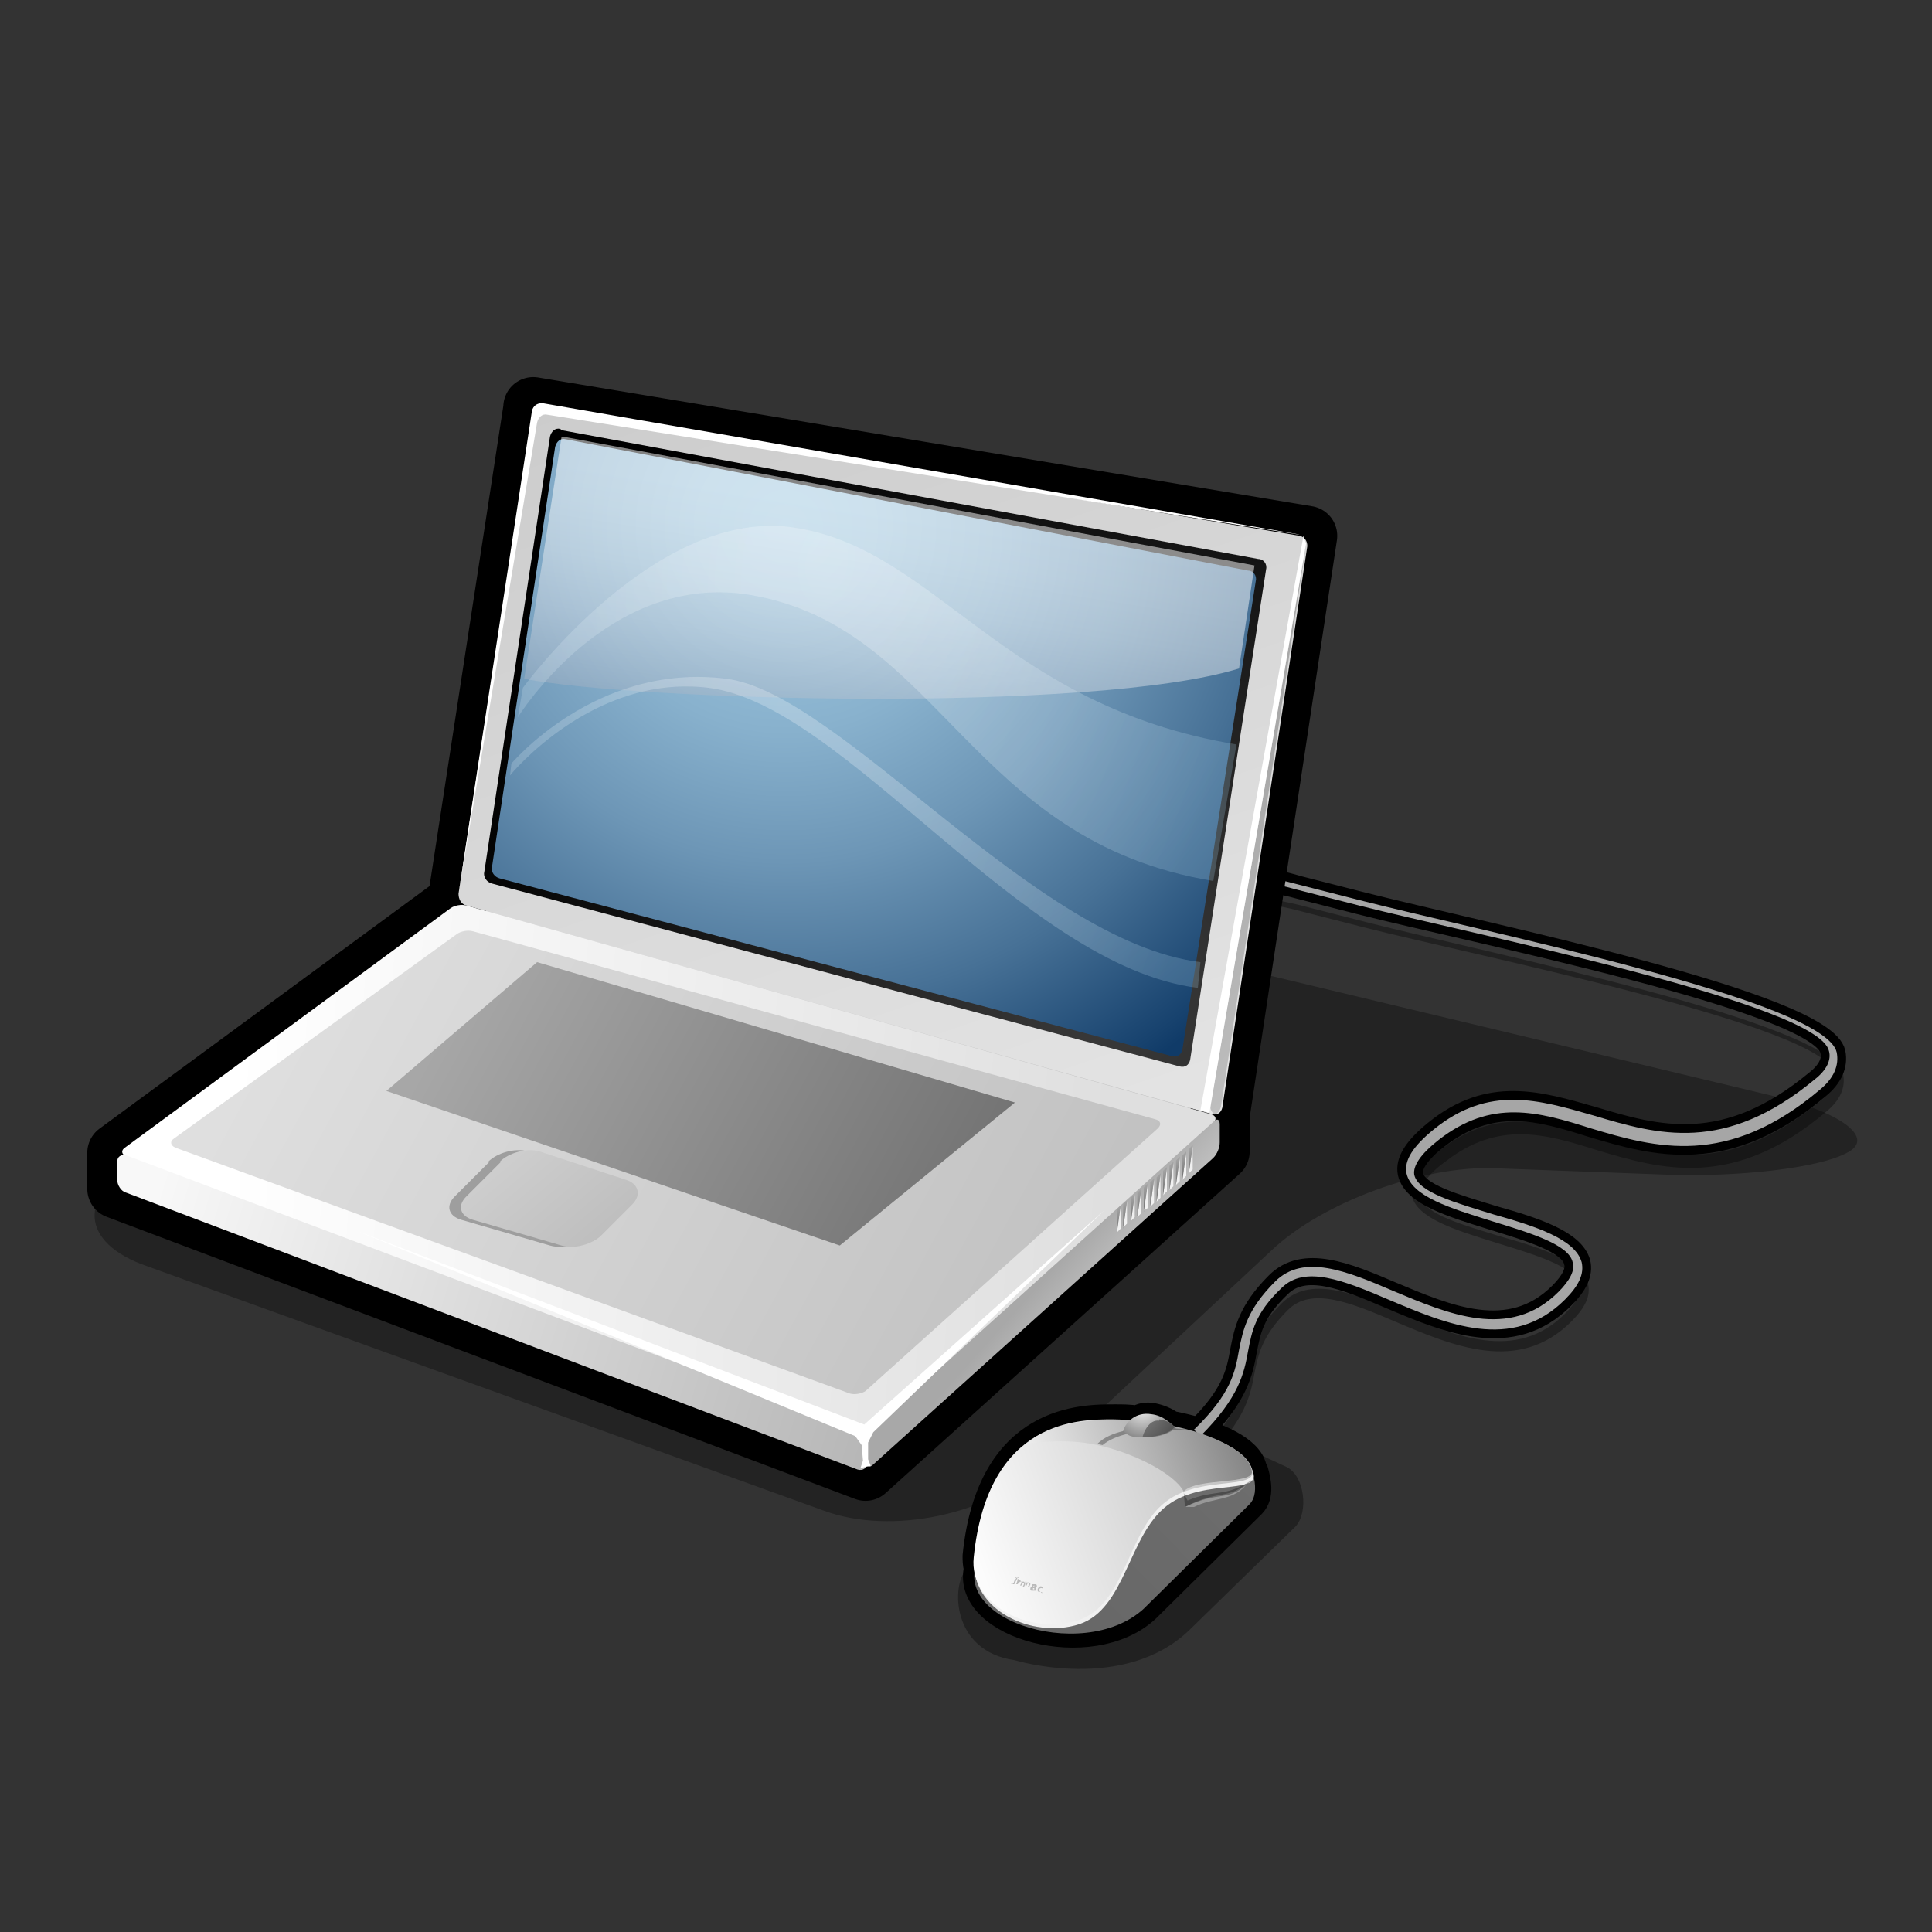 <?xml version="1.0" encoding="UTF-8" standalone="no"?>
<!-- Generator: Adobe Illustrator 9.0, SVG Export Plug-In  -->
<svg
   xmlns:dc="http://purl.org/dc/elements/1.1/"
   xmlns:cc="http://web.resource.org/cc/"
   xmlns:rdf="http://www.w3.org/1999/02/22-rdf-syntax-ns#"
   xmlns:svg="http://www.w3.org/2000/svg"
   xmlns="http://www.w3.org/2000/svg"
   xmlns:sodipodi="http://sodipodi.sourceforge.net/DTD/sodipodi-0.dtd"
   xmlns:inkscape="http://www.inkscape.org/namespaces/inkscape"
   width="200"
   height="200"
   viewBox="0 0 150 150"
   xml:space="preserve"
   id="svg2"
   sodipodi:version="0.32"
   inkscape:version="0.43+devel"
   sodipodi:docname="notebook.svg"
   sodipodi:docbase="/home/jimmac/gfx/ximian/art/presentations/clipart/out"
   version="1.0"><rect x="0" y="0" width="150" height="150" fill="#333333" stroke="none"/><defs
   id="defs462" /><sodipodi:namedview
   inkscape:cy="58.697821"
   inkscape:cx="75.259528"
   inkscape:zoom="1"
   inkscape:window-height="659"
   inkscape:window-width="872"
   inkscape:pageshadow="2"
   inkscape:pageopacity="0.0"
   borderopacity="0.235"
   bordercolor="#666"
   pagecolor="#ffffff"
   id="base"
   width="200px"
   height="200px"
   showborder="true"
   inkscape:showpageshadow="false"
   inkscape:window-x="271"
   inkscape:window-y="287"
   inkscape:current-layer="svg2" />
	
	
	<g
   id="Layer_x0020_5"
   style="fill:#bababa;fill-rule:nonzero;stroke:black;stroke-miterlimit:4"
   transform="translate(3,0)">
		<g
   style="stroke:none"
   id="g7">
			<g
   style="opacity:0.32"
   id="g9">
				<path
   style="fill:black"
   d="M 7.8,90.2 C 3,92.8 3.2,96.5 8.4,98.3 L 61,117.3 C 66.2,119.2 73.7,117.6 77.7,113.9 L 95.7,97.1 C 99.7,93.3 107.5,90.5 113,90.7 L 126.4,91.2 C 131.9,91.4 138.2,90.7 140.4,89.5 C 142.6,88.4 140.1,86.4 134.7,85.1 L 63.2,68 C 57.8,66.7 49.5,67.8 44.7,70.4 L 7.8,90.2 z "
   id="path11" />
			</g>
			<path
   style="fill:#a6a6a6;stroke:black;stroke-width:1.363"
   d="M 76.7,70 L 77,70.6 C 77.1,70.6 87.6,66.3 97.8,69.1 L 102.5,70.3 C 111.1,72.5 138.2,77.9 139,81.6 C 139.2,82.3 138.8,83.1 137.9,83.8 C 130.9,89.6 125.7,88.1 120.7,86.6 C 116.5,85.4 112.6,84.2 108.3,87.7 C 106.7,89 106,90.1 106.2,91.1 C 106.6,92.9 109.6,93.8 112.8,94.8 C 115.7,95.7 118.8,96.6 119.1,98 C 119.3,98.6 118.9,99.4 118,100.3 C 114.2,104.1 109.4,102 105.1,100.2 C 101.6,98.7 98.2,97.3 96,99.5 C 93.8,101.7 93.5,103.3 93.2,104.8 C 92.9,106.5 92.6,108.2 89.7,111 L 90.2,111.5 C 93.2,108.5 93.6,106.6 93.9,104.9 C 94.2,103.4 94.4,102 96.5,100 C 98.3,98.2 101.3,99.4 104.8,100.9 C 109.3,102.8 114.4,105 118.5,100.9 C 119.6,99.8 120,98.9 119.8,98 C 119.3,96.2 116.2,95.2 113,94.3 C 110.1,93.4 107.1,92.6 106.8,91.2 C 106.7,90.5 107.3,89.6 108.7,88.5 C 112.8,85.3 116.4,86.3 120.5,87.6 C 125.5,89.1 131.1,90.7 138.3,84.6 C 139.4,83.7 139.8,82.7 139.6,81.7 C 138.7,77.7 112.4,72.4 102.6,69.9 L 97.9,68.7 C 87.5,65.6 76.8,70 76.7,70 z "
   id="path13" />
			<path
   style="opacity:0.35;fill:black"
   d="M 77.1,71.7 L 77.4,72.3 C 77.5,72.3 88,68 98.2,70.8 L 102.9,72 C 111.5,74.2 138.6,79.6 139.4,83.3 C 139.6,84 139.2,84.8 138.3,85.5 C 131.3,91.3 126.1,89.8 121.1,88.3 C 116.9,87.1 113,85.9 108.7,89.4 C 107.1,90.7 106.4,91.8 106.6,92.8 C 107,94.6 110,95.5 113.2,96.5 C 116.1,97.4 119.2,98.3 119.6,99.7 C 119.8,100.3 119.4,101.1 118.5,102 C 114.7,105.8 109.9,103.7 105.6,101.9 C 102.1,100.4 98.7,99 96.5,101.2 C 94.3,103.4 94,105 93.7,106.5 C 93.4,108.2 93.1,109.9 90.2,112.7 L 90.7,113.2 C 93.7,110.2 94.1,108.3 94.4,106.6 C 94.7,105.1 95,103.7 97,101.7 C 98.8,99.9 101.8,101.1 105.3,102.6 C 109.8,104.5 114.9,106.7 119,102.6 C 120.1,101.5 120.5,100.6 120.3,99.7 C 119.8,97.9 116.7,96.9 113.5,96 C 110.6,95.1 107.6,94.3 107.3,92.9 C 107.2,92.2 107.8,91.2 109.2,90.2 C 113.3,87 116.9,88 121,89.3 C 126,90.8 131.6,92.4 138.8,86.3 C 139.9,85.4 140.3,84.4 140.1,83.4 C 139.2,79.4 112.9,74.1 103.1,71.6 L 98.4,70.4 C 88,67.6 77.3,71.9 77.2,71.9 L 77.1,71.7 z "
   id="path15" />
			<g
   style="opacity:0.35"
   id="g17">
				<path
   style="fill:black"
   d="M 72,121.9 C 70.9,123 70.8,128.2 75.8,128.9 C 75.8,128.9 84.3,131.5 89.4,126.5 L 97.6,118.5 C 98.6,117.4 98.3,114.6 96.9,113.9 L 87.4,109.5 C 86,108.9 84,109.2 82.9,110.3 L 71.9,121.8 L 72,121.9 z "
   id="path19" />
			</g>
			<radialGradient
   id="aigrd1"
   cx="76.221"
   cy="108.473"
   r="20.661"
   fx="76.221"
   fy="108.473"
   gradientUnits="userSpaceOnUse">
				<stop
   offset="0"
   style="stop-color:#EFEFEF"
   id="stop22" />
				<stop
   offset="1"
   style="stop-color:#6D6D6D"
   id="stop24" />
			</radialGradient>
			<path
   style="fill:url(#aigrd1);stroke:black;stroke-width:2.133;stroke-linecap:round;stroke-linejoin:round"
   d="M 94.3,114.1 C 94.3,113.9 94.2,113.7 94.1,113.5 C 93.3,112.1 90.5,111.1 87.9,110.6 C 87.5,110.3 87,110.1 86.5,110 C 86,109.9 85.6,110 85.3,110.2 C 84.7,110.1 84.1,110.1 83.6,110.1 C 81.1,110.1 73.9,110 72.8,120.8 C 72.8,121.1 72.8,121.4 72.9,121.8 C 71.9,126.2 81.7,128.9 86,124.9 L 94.2,116.8 C 94.9,116.1 94.6,114.9 94.4,114.2 L 94.3,114.1 z "
   id="path26" />
			<path
   style="fill:#a6a6a6"
   d="M 85.5,69.6 L 87,70 C 87.1,70 87.6,66.3 97.8,69.1 L 102.5,70.3 C 111.1,72.5 138.2,77.9 139,81.6 C 139.2,82.3 138.8,83.1 137.9,83.8 C 130.9,89.6 125.7,88.1 120.7,86.6 C 116.5,85.4 112.6,84.2 108.3,87.7 C 106.7,89 106,90.1 106.2,91.1 C 106.6,92.9 109.6,93.8 112.8,94.8 C 115.7,95.7 118.8,96.6 119.1,98 C 119.3,98.6 118.9,99.4 118,100.3 C 114.2,104.1 109.4,102 105.1,100.2 C 101.6,98.7 98.2,97.3 96,99.5 C 93.8,101.7 93.5,103.3 93.2,104.8 C 92.9,106.5 92.6,108.2 89.7,111 L 90.2,111.5 C 93.2,108.5 93.6,106.6 93.9,104.9 C 94.2,103.4 94.4,102 96.5,100 C 98.3,98.2 101.3,99.4 104.8,100.9 C 109.3,102.8 114.4,105 118.5,100.9 C 119.6,99.8 120,98.9 119.8,98 C 119.3,96.2 116.2,95.2 113,94.3 C 110.1,93.4 107.1,92.6 106.8,91.2 C 106.7,90.5 107.3,89.6 108.7,88.5 C 112.8,85.3 116.4,86.3 120.5,87.6 C 125.5,89.1 131.1,90.7 138.3,84.6 C 139.4,83.7 139.8,82.7 139.6,81.7 C 138.7,77.7 112.4,72.4 102.6,69.9 L 97.9,68.7 C 87.5,65.9 85.5,69.8 85.4,69.8 L 85.5,69.6 z "
   id="path28" />
			<linearGradient
   id="aigrd2"
   gradientUnits="userSpaceOnUse"
   x1="79.243"
   y1="122.932"
   x2="91.318"
   y2="111.097">
				<stop
   offset="0"
   style="stop-color:#686868"
   id="stop31" />
				<stop
   offset="1"
   style="stop-color:#6D6D6D"
   id="stop33" />
			</linearGradient>
			<path
   style="fill:url(#aigrd2)"
   d="M 94,113.6 L 73.4,120.3 C 69.6,125.5 81,129.3 85.8,124.9 L 94,116.8 C 95,115.8 94,113.6 94,113.6 L 94,113.6 z "
   id="path35" />
			<path
   style="fill:#f0f0f0"
   d="M 94.1,113.9 C 92.7,111.6 86,110.5 83.5,110.5 C 81,110.5 73.8,110.4 72.7,121.2 C 72.3,124.9 77.1,127.3 80.8,126.1 C 84.4,124.9 84.6,119.2 87.6,116.9 C 90.6,114.6 95.5,116.3 94.1,113.9 z "
   id="path37" />
			<linearGradient
   id="aigrd3"
   gradientUnits="userSpaceOnUse"
   x1="72.758"
   y1="120.871"
   x2="94.858"
   y2="112.851">
				<stop
   offset="0"
   style="stop-color:#FCFCFC"
   id="stop40" />
				<stop
   offset="1"
   style="stop-color:#BBBBBB"
   id="stop42" />
			</linearGradient>
			<path
   style="fill:url(#aigrd3)"
   d="M 94,113.6 C 92.6,111.3 85.9,110.2 83.4,110.2 C 80.9,110.2 73.7,110.1 72.6,120.9 C 72.2,124.6 77,127 80.7,125.8 C 84.4,124.6 84.5,118.9 87.5,116.6 C 90.5,114.3 95.4,116 94,113.6 z "
   id="path44" />
			<linearGradient
   id="aigrd4"
   gradientUnits="userSpaceOnUse"
   x1="78.287"
   y1="115.615"
   x2="93.456"
   y2="110.11">
				<stop
   offset="0"
   style="stop-color:#EBEBEB"
   id="stop47" />
				<stop
   offset="1"
   style="stop-color:#818181"
   id="stop49" />
			</linearGradient>
			<path
   style="fill:url(#aigrd4)"
   d="M 94.2,114.2 C 94.4,115.3 89.9,114.7 88.9,115.8 C 88.1,114.3 84.7,112.7 82.2,112.2 C 79.7,111.6 76.7,112.1 76.7,112.1 C 80.9,108.3 93.9,110.9 94.2,114.3 L 94.2,114.2 z "
   id="path51" />
			<path
   style="opacity:0.3;fill:white"
   d="M 89,117 C 91.7,115.6 92.2,116.5 93.9,115.1 C 92.8,116.6 91.3,116.2 89.7,117 L 89,117 z "
   id="path53" />
			<path
   style="opacity:0.3;fill:black"
   d="M 88.9,115.8 L 89,117 C 91.9,115.6 92.2,116.8 94.2,114.9 C 92.1,116.3 91.3,115.6 89.2,116.5 L 88.9,115.9 L 88.9,115.8 z "
   id="path55" />
			<path
   style="opacity:0.3;fill:black"
   d="M 82.2,112.1 L 82.6,112.2 C 84.6,110.5 89.9,111.1 89.9,111.1 C 89.9,111.1 84.2,110.1 82.2,112.1 z "
   id="path57" />
			<g
   id="g59">
				<radialGradient
   id="aigrd5"
   cx="93.804"
   cy="106.66"
   r="3.08"
   fx="93.804"
   fy="106.66"
   gradientTransform="matrix(0.907,0.421,-0.421,0.907,45.509,-26.947)"
   gradientUnits="userSpaceOnUse">
					<stop
   offset="0"
   style="stop-color:#EFEFEF"
   id="stop62" />
					<stop
   offset="1"
   style="stop-color:#6D6D6D"
   id="stop64" />
				</radialGradient>
				<path
   style="fill:url(#aigrd5)"
   d="M 86.4,109.8 C 85.2,109.6 84.4,110.4 84.2,111.1 C 84.6,111.5 84.9,111.6 85.7,111.6 C 87,111.6 87.5,111.4 88.3,110.9 C 87.9,110.5 87.3,109.9 86.4,109.8 L 86.4,109.8 z "
   id="path66" />
				<radialGradient
   id="aigrd6"
   cx="92.384"
   cy="106.626"
   r="4.21"
   fx="92.384"
   fy="106.626"
   gradientTransform="matrix(0.907,0.421,-0.421,0.907,45.509,-26.947)"
   gradientUnits="userSpaceOnUse">
					<stop
   offset="0"
   style="stop-color:#9E9E9E"
   id="stop69" />
					<stop
   offset="1"
   style="stop-color:#535353"
   id="stop71" />
				</radialGradient>
				<path
   style="fill:url(#aigrd6)"
   d="M 87,110.3 C 86.2,110.2 85.8,111.2 85.7,111.6 C 86.5,111.6 87.7,111.4 88.2,110.8 C 88,110.5 87.6,110.3 87,110.2 L 87,110.3 z "
   id="path73" />
			</g>
			<g
   id="g75">
				<path
   d="M 75.5,123 C 75.5,123 75.6,123 75.6,123 C 75.6,123 75.6,123 75.7,122.9 L 75.8,122.6 L 75.9,122.6 L 75.8,122.9 C 75.8,123 75.7,123 75.7,123 C 75.7,123 75.6,123 75.6,123 L 75.6,122.9 L 75.5,123 z M 75.8,122.4 C 75.8,122.4 75.8,122.4 75.9,122.4 C 75.9,122.4 75.9,122.4 75.9,122.5 C 75.9,122.5 75.9,122.5 75.8,122.5 C 75.8,122.5 75.8,122.5 75.8,122.4 z "
   id="path77" />
				<path
   d="M 76,122.4 C 76,122.4 76,122.4 76.1,122.4 C 76.1,122.4 76.1,122.4 76.1,122.5 C 76.1,122.5 76.1,122.5 76,122.5 C 76,122.5 76,122.5 76,122.4 z M 75.8,122.9 L 75.9,122.5 L 76,122.5 L 75.8,122.9 L 75.7,122.9 L 75.8,122.9 z "
   id="path79" />
				<path
   d="M 76,122.7 C 76,122.7 76,122.6 76,122.6 L 76.1,122.6 L 76.1,122.7 L 76.1,122.7 C 76.1,122.7 76.2,122.6 76.2,122.7 C 76.2,122.7 76.3,122.8 76.3,122.8 L 76.3,122.8 C 76.3,122.8 76.3,122.8 76.4,122.8 C 76.4,122.8 76.5,122.8 76.5,122.8 C 76.5,122.8 76.6,122.9 76.6,123 L 76.5,123.2 L 76.4,123.2 L 76.5,123 C 76.5,122.9 76.5,122.9 76.5,122.9 C 76.5,122.9 76.4,122.9 76.4,122.9 C 76.4,122.9 76.4,122.9 76.4,122.9 L 76.3,123.1 L 76.2,123.1 L 76.3,122.9 C 76.3,122.8 76.3,122.8 76.3,122.8 C 76.3,122.8 76.2,122.8 76.2,122.8 C 76.2,122.8 76.2,122.8 76.2,122.8 L 76,123 L 75.9,123 L 76,122.7 z "
   id="path81" />
				<path
   d="M 76.6,122.9 C 76.6,122.9 76.6,122.8 76.6,122.8 L 76.7,122.8 L 76.7,122.9 L 76.7,122.9 C 76.7,122.9 76.8,122.8 76.9,122.9 C 77,122.9 77,123 77,123 L 77,123 C 77,123 77,123 77.1,123 C 77.1,123 77.2,123 77.2,123 C 77.3,123 77.3,123.1 77.2,123.2 L 77.1,123.4 L 77,123.4 L 77.1,123.2 C 77.1,123.1 77.1,123.1 77.1,123 C 77.1,123 77,123 77,123 C 77,123 77,123 77,123 L 76.9,123.2 L 76.8,123.2 L 76.9,123 C 76.9,122.9 76.9,122.9 76.9,122.9 C 76.9,122.9 76.8,122.9 76.8,122.9 C 76.8,122.9 76.8,122.9 76.8,122.9 L 76.7,123.1 L 76.6,123.1 L 76.7,122.8 L 76.6,122.9 z "
   id="path83" />
				<path
   d="M 77.4,123.4 C 77.4,123.4 77.4,123.5 77.4,123.5 L 77.3,123.5 L 77.3,123.5 L 77.3,123.5 C 77.3,123.5 77.2,123.5 77.1,123.5 C 77,123.5 77,123.4 77,123.3 C 77,123.2 77.2,123.2 77.3,123.2 L 77.3,123.2 C 77.3,123.2 77.3,123.1 77.3,123.1 C 77.3,123.1 77.2,123.1 77.2,123.1 L 77.2,123 C 77.2,123 77.3,123 77.4,123 C 77.5,123 77.5,123.1 77.5,123.2 L 77.4,123.3 L 77.4,123.4 z M 77.4,123.3 C 77.3,123.3 77.2,123.3 77.2,123.3 C 77.2,123.3 77.2,123.4 77.2,123.4 C 77.3,123.4 77.3,123.4 77.3,123.4 C 77.3,123.4 77.3,123.4 77.3,123.4 L 77.3,123.3 L 77.4,123.3 z "
   id="path85" />
				<path
   d="M 77.8,123.6 C 77.8,123.6 77.7,123.6 77.7,123.6 C 77.6,123.6 77.5,123.5 77.6,123.3 C 77.7,123.2 77.8,123.1 77.9,123.2 C 77.9,123.2 78,123.2 78,123.3 L 78,123.4 C 78,123.4 78,123.4 77.9,123.3 C 77.8,123.3 77.7,123.3 77.7,123.4 C 77.7,123.5 77.7,123.6 77.8,123.6 C 77.8,123.6 77.9,123.6 77.9,123.6 L 77.9,123.7 L 77.8,123.6 z "
   id="path87" />
			</g>
			<linearGradient
   id="aigrd7"
   gradientUnits="userSpaceOnUse"
   x1="14.388"
   y1="91.092"
   x2="83.308"
   y2="96.056">
				<stop
   offset="0"
   style="stop-color:#F8F8F8"
   id="stop90" />
				<stop
   offset="1"
   style="stop-color:#C9C9C9"
   id="stop92" />
			</linearGradient>
			<path
   style="fill:url(#aigrd7)"
   d="M 6.1,92.3 L 64.2,114.2 L 91.7,89.4 L 32.5,72.9 L 6.1,92.3 z "
   id="path94" />
			<linearGradient
   id="aigrd8"
   gradientUnits="userSpaceOnUse"
   x1="20.501"
   y1="58.998"
   x2="110.311"
   y2="86.913">
				<stop
   offset="0"
   style="stop-color:#F8F8F8"
   id="stop97" />
				<stop
   offset="1"
   style="stop-color:#A8A8A8"
   id="stop99" />
			</linearGradient>
			<path
   style="fill:url(#aigrd8);stroke:black;stroke-width:4.647;stroke-linecap:round;stroke-linejoin:round"
   d="M 38.4,31.7 L 32.5,70.1 L 6.1,89.5 L 6.1,92.3 L 64.2,114.2 L 91.7,89.4 L 91.7,86.6 L 98.5,41.6 L 38.4,31.6 L 38.4,31.7 z "
   id="path101" />
			<g
   id="g103">
				<linearGradient
   id="aigrd9"
   gradientUnits="userSpaceOnUse"
   x1="14.825"
   y1="88.304"
   x2="82.918"
   y2="93.208">
					<stop
   offset="0"
   style="stop-color:#FFFFFF"
   id="stop106" />
					<stop
   offset="1"
   style="stop-color:#DFDFDF"
   id="stop108" />
				</linearGradient>
				<path
   style="fill:url(#aigrd9)"
   d="M 6.7,89.1 C 6.4,89.3 6.4,89.6 6.8,89.8 L 63.6,111.2 C 64,111.3 64.5,111.2 64.8,111 L 91.2,87.2 C 91.5,86.9 91.4,86.6 91,86.5 L 33.2,70.3 C 32.8,70.2 32.3,70.3 32,70.5 L 6.7,89.1 z "
   id="path110" />
			</g>
			<g
   id="g112">
				<linearGradient
   id="aigrd10"
   gradientUnits="userSpaceOnUse"
   x1="96.356"
   y1="145.764"
   x2="52.432"
   y2="17.762">
					<stop
   offset="0"
   style="stop-color:#F8F8F8"
   id="stop115" />
					<stop
   offset="1"
   style="stop-color:#C9C9C9"
   id="stop117" />
				</linearGradient>
				<path
   style="fill:url(#aigrd10)"
   d="M 33.2,70.3 C 32.8,70.2 32.6,69.8 32.6,69.4 L 38.3,32.4 C 38.4,32 38.7,31.8 39.1,31.8 L 97.9,41.6 C 98.3,41.7 98.5,42 98.5,42.4 L 91.9,86 C 91.8,86.4 91.5,86.6 91.1,86.5 L 33.2,70.3 z "
   id="path119" />
			</g>
			<g
   id="g121">
				<radialGradient
   id="aigrd11"
   cx="83.362"
   cy="77.623"
   r="53.433"
   fx="83.362"
   fy="77.623"
   gradientUnits="userSpaceOnUse">
					<stop
   offset="0"
   style="stop-color:#3B3B3B"
   id="stop124" />
					<stop
   offset="1"
   style="stop-color:#000000"
   id="stop126" />
				</radialGradient>
				<path
   style="fill:url(#aigrd11)"
   d="M 40.5,33.3 C 40.1,33.2 39.8,33.5 39.7,33.9 L 34.6,67.7 C 34.5,68.1 34.8,68.5 35.2,68.6 L 88.6,82.8 C 89,82.9 89.3,82.7 89.4,82.3 L 95.3,44.2 C 95.4,43.8 95.1,43.4 94.7,43.4 L 40.6,33.4 L 40.5,33.3 z "
   id="path128" />
			</g>
			<g
   id="g130">
				<radialGradient
   id="aigrd12"
   cx="58.021"
   cy="40.871"
   r="50.259"
   fx="58.021"
   fy="40.871"
   gradientUnits="userSpaceOnUse">
					<stop
   offset="0"
   style="stop-color:#9EC7E0"
   id="stop133" />
					<stop
   offset="0.137"
   style="stop-color:#98C1DB"
   id="stop135" />
					<stop
   offset="0.316"
   style="stop-color:#88B1CD"
   id="stop137" />
					<stop
   offset="0.518"
   style="stop-color:#6D96B6"
   id="stop139" />
					<stop
   offset="0.738"
   style="stop-color:#477196"
   id="stop141" />
					<stop
   offset="0.97"
   style="stop-color:#17426E"
   id="stop143" />
					<stop
   offset="1"
   style="stop-color:#103B68"
   id="stop145" />
				</radialGradient>
				<path
   style="fill:url(#aigrd12)"
   d="M 40.9,34.1 C 40.5,34 40.2,34.3 40.1,34.7 L 35.2,67.3 C 35.1,67.7 35.4,68.1 35.8,68.2 L 88,82 C 88.4,82.1 88.7,81.9 88.8,81.5 L 94.5,45.1 C 94.6,44.7 94.3,44.3 93.9,44.3 L 40.9,34.1 z "
   id="path147" />
			</g>
			<g
   id="g149">
				<linearGradient
   id="aigrd13"
   gradientUnits="userSpaceOnUse"
   x1="87.017"
   y1="108.504"
   x2="77.46"
   y2="99.948">
					<stop
   offset="0"
   style="stop-color:#F8F8F8"
   id="stop152" />
					<stop
   offset="1"
   style="stop-color:#A8A8A8"
   id="stop154" />
				</linearGradient>
				<path
   style="fill:url(#aigrd13)"
   d="M 91.2,87.1 C 91.5,86.8 91.7,86.9 91.7,87.3 L 91.7,88.7 C 91.7,89.1 91.5,89.6 91.2,89.9 L 64.8,113.7 C 64.5,114 64.3,113.9 64.3,113.5 L 64.3,112.1 C 64.3,111.7 64.5,111.2 64.8,110.9 L 91.2,87.1 L 91.2,87.1 z "
   id="path156" />
			</g>
			<g
   id="g158">
				<linearGradient
   id="aigrd14"
   gradientUnits="userSpaceOnUse"
   x1="8.787"
   y1="93.658"
   x2="77.39"
   y2="114.982">
					<stop
   offset="0"
   style="stop-color:#F8F8F8"
   id="stop161" />
					<stop
   offset="1"
   style="stop-color:#A8A8A8"
   id="stop163" />
				</linearGradient>
				<path
   style="fill:url(#aigrd14)"
   d="M 63.6,111.2 C 64,111.3 64.3,111.8 64.3,112.2 L 64.3,113.6 C 64.3,114 64,114.2 63.6,114.1 L 6.8,92.6 C 6.4,92.5 6.1,92 6.1,91.6 L 6.1,90.2 C 6.1,89.8 6.4,89.6 6.8,89.7 L 63.6,111.1 L 63.6,111.2 z "
   id="path165" />
			</g>
			<linearGradient
   id="aigrd15"
   gradientUnits="userSpaceOnUse"
   x1="67.374"
   y1="39.935"
   x2="62.628"
   y2="70.058">
				<stop
   offset="0"
   style="stop-color:#FFFFFF"
   id="stop168" />
				<stop
   offset="9.884120e-002"
   style="stop-color:#F9FAFB"
   id="stop170" />
				<stop
   offset="0.229"
   style="stop-color:#E9EDF1"
   id="stop172" />
				<stop
   offset="0.375"
   style="stop-color:#CED6E0"
   id="stop174" />
				<stop
   offset="0.535"
   style="stop-color:#A8B7C8"
   id="stop176" />
				<stop
   offset="0.704"
   style="stop-color:#778FA9"
   id="stop178" />
				<stop
   offset="0.88"
   style="stop-color:#3D6084"
   id="stop180" />
				<stop
   offset="1"
   style="stop-color:#103B68"
   id="stop182" />
			</linearGradient>
			<path
   style="opacity:0.51;fill:url(#aigrd15)"
   d="M 40.7,33.9 L 94.4,43.9 L 93.2,51.9 C 81.9,55.4 46.3,54.4 37.7,52.7 L 40.6,33.9 L 40.7,33.9 z "
   id="path184" />
			<g
   id="g186">
				<linearGradient
   id="aigrd16"
   gradientUnits="userSpaceOnUse"
   x1="133.516"
   y1="99.036"
   x2="92.623"
   y2="62.427">
					<stop
   offset="0"
   style="stop-color:#F8F8F8"
   id="stop189" />
					<stop
   offset="1"
   style="stop-color:#A8A8A8"
   id="stop191" />
				</linearGradient>
				<path
   style="fill:url(#aigrd16)"
   d="M 98.4,42.3 C 98.5,41.9 98.5,41.9 98.4,42.3 L 91.8,85.9 C 91.7,86.3 91.5,86.5 91.3,86.5 C 91.1,86.4 90.9,86.1 91,85.7 L 98.4,42.3 L 98.4,42.3 z "
   id="path193" />
			</g>
			<g
   id="g195">
				<path
   style="fill:white"
   d="M 97.8,41.5 C 98.2,41.6 98.2,41.6 97.8,41.5 L 39.5,32.2 C 39.1,32.1 38.8,32.4 38.7,32.8 L 32.6,69.4 C 32.5,69.8 32.5,69.8 32.6,69.4 L 38.3,31.9 C 38.4,31.5 38.7,31.3 39.1,31.3 L 97.9,41.5 L 97.8,41.5 z "
   id="path197" />
			</g>
			<path
   style="fill:white"
   d="M 63.7,114 L 64.6,113.8 L 64.4,113.3 L 64.4,112 L 64.8,111.2 L 82.7,94 L 64.1,110.6 L 24.8,95.6 L 63.4,111.5 L 63.9,112.2 L 64,113.4 L 63.8,114"
   id="path199" />
			<path
   style="fill:white"
   d="M 98.2,41.6 L 90.2,86.2 L 90.9,86.4 L 98.4,42.2 L 98.2,41.6 z "
   id="path201" />
			<radialGradient
   id="aigrd17"
   cx="7.406"
   cy="-20.218"
   r="26.609"
   fx="7.406"
   fy="-20.218"
   gradientTransform="matrix(1.246,0.153,-0.236,1.919,44.825,93.066)"
   gradientUnits="userSpaceOnUse">
				<stop
   offset="0"
   style="stop-color:#FFFFFF"
   id="stop204" />
				<stop
   offset="0.191"
   style="stop-color:#FBFCFE"
   id="stop206" />
				<stop
   offset="0.4"
   style="stop-color:#EDF5F9"
   id="stop208" />
				<stop
   offset="0.616"
   style="stop-color:#D8E8F2"
   id="stop210" />
				<stop
   offset="0.837"
   style="stop-color:#B9D7E9"
   id="stop212" />
				<stop
   offset="1"
   style="stop-color:#9EC7E0"
   id="stop214" />
			</radialGradient>
			<path
   style="opacity:0.25;fill:url(#aigrd17)"
   d="M 36.7,59.3 L 36.6,60.2 C 36.6,60.2 43,52.3 52,53.4 C 62.6,54.7 76.4,75 90,76.7 L 90.2,74.7 C 77.3,73.1 62.2,53.8 53.4,52.7 C 43.2,51.4 36.6,59.4 36.6,59.4 L 36.7,59.3 z "
   id="path216" />
			<radialGradient
   id="aigrd18"
   cx="9.111"
   cy="-25.462"
   r="27.098"
   fx="9.111"
   fy="-25.462"
   gradientTransform="matrix(1.238,0.208,-0.321,1.906,41.726,90.36)"
   gradientUnits="userSpaceOnUse">
				<stop
   offset="0"
   style="stop-color:#FFFFFF"
   id="stop219" />
				<stop
   offset="0.191"
   style="stop-color:#FBFCFE"
   id="stop221" />
				<stop
   offset="0.4"
   style="stop-color:#EDF5F9"
   id="stop223" />
				<stop
   offset="0.616"
   style="stop-color:#D8E8F2"
   id="stop225" />
				<stop
   offset="0.837"
   style="stop-color:#B9D7E9"
   id="stop227" />
				<stop
   offset="1"
   style="stop-color:#9EC7E0"
   id="stop229" />
			</radialGradient>
			<path
   style="opacity:0.25;fill:url(#aigrd18)"
   d="M 37.6,53.4 L 37.2,55.7 C 37.2,55.7 44.2,44.3 55.3,46.2 C 70,48.7 72.3,65.3 91.2,68.4 L 93,57.8 C 74.9,54.8 69.8,42.8 58.9,41 C 48,39.1 37.6,53.4 37.6,53.4 z "
   id="path231" />
			<g
   id="g233">
				<linearGradient
   id="aigrd19"
   gradientUnits="userSpaceOnUse"
   x1="21.359"
   y1="73.245"
   x2="95.908"
   y2="113.698">
					<stop
   offset="0"
   style="stop-color:#DFDFDF"
   id="stop236" />
					<stop
   offset="1"
   style="stop-color:#B8B8B8"
   id="stop238" />
				</linearGradient>
				<path
   style="fill:url(#aigrd19)"
   d="M 33.7,72.3 C 33.3,72.2 32.8,72.3 32.5,72.5 L 10.5,88.4 C 10.2,88.6 10.2,88.9 10.6,89.1 L 63,108.2 C 63.4,108.3 63.9,108.2 64.2,108 L 86.9,87.6 C 87.2,87.3 87.1,87 86.7,86.9 L 33.7,72.3 z "
   id="path240" />
			</g>
			<linearGradient
   id="aigrd20"
   gradientUnits="userSpaceOnUse"
   x1="33.725"
   y1="75.465"
   x2="82.13"
   y2="101.731">
				<stop
   offset="0"
   style="stop-color:#A7A7A7"
   id="stop243" />
				<stop
   offset="0.983"
   style="stop-color:#656565"
   id="stop245" />
			</linearGradient>
			<path
   style="fill:url(#aigrd20)"
   d="M 38.7,74.7 L 27,84.7 L 62.2,96.7 L 75.8,85.6 L 38.7,74.7 z "
   id="path247" />
			<g
   id="g249">
				<path
   style="fill:#9e9e9e"
   d="M 34.9,90.2 C 35.6,89.5 37,89.1 38,89.4 L 44.7,91.6 C 45.7,91.9 45.9,92.8 45.2,93.5 L 42.8,95.9 C 42.1,96.6 40.7,97 39.7,96.7 L 32.8,94.7 C 31.8,94.4 31.6,93.6 32.3,92.9 L 35,90.2 L 34.9,90.2 z "
   id="path251" />
			</g>
			<g
   id="g253">
				<linearGradient
   id="aigrd21"
   gradientUnits="userSpaceOnUse"
   x1="29.646"
   y1="81.361"
   x2="45.207"
   y2="99.752">
					<stop
   offset="0"
   style="stop-color:#DFDFDF"
   id="stop256" />
					<stop
   offset="1"
   style="stop-color:#B8B8B8"
   id="stop258" />
				</linearGradient>
				<path
   style="fill:url(#aigrd21)"
   d="M 35.8,90.2 C 36.5,89.5 37.9,89.1 38.9,89.4 L 45.6,91.6 C 46.6,91.9 46.8,92.8 46.1,93.5 L 43.7,95.9 C 43,96.6 41.6,97 40.6,96.7 L 33.7,94.7 C 32.7,94.4 32.5,93.6 33.2,92.9 L 35.9,90.2 L 35.8,90.2 z "
   id="path260" />
			</g>
			<g
   id="g262">
				<g
   id="g264">
					<g
   id="g266">
						<linearGradient
   id="aigrd22"
   gradientUnits="userSpaceOnUse"
   x1="82.368"
   y1="92.856"
   x2="84.748"
   y2="95.669">
							<stop
   offset="0"
   style="stop-color:#DFDFDF"
   id="stop269" />
							<stop
   offset="1"
   style="stop-color:#F6F6F6"
   id="stop271" />
						</linearGradient>
						<path
   style="fill:url(#aigrd22)"
   d="M 84,93.6 L 84,95.4 L 83.7,95.7 L 84,93.6 z "
   id="path273" />
						<linearGradient
   id="aigrd23"
   gradientUnits="userSpaceOnUse"
   x1="82.368"
   y1="92.856"
   x2="84.748"
   y2="95.669">
							<stop
   offset="0"
   style="stop-color:#DFDFDF"
   id="stop276" />
							<stop
   offset="1"
   style="stop-color:#5B5B5B"
   id="stop278" />
						</linearGradient>
						<path
   style="fill:url(#aigrd23)"
   d="M 84,93.6 L 83.7,93.9 L 83.7,95.8 L 84,93.7 L 84,93.6 z "
   id="path280" />
					</g>
					<g
   id="g282">
						<linearGradient
   id="aigrd24"
   gradientUnits="userSpaceOnUse"
   x1="82.875"
   y1="92.434"
   x2="85.255"
   y2="95.246">
							<stop
   offset="0"
   style="stop-color:#DFDFDF"
   id="stop285" />
							<stop
   offset="1"
   style="stop-color:#F6F6F6"
   id="stop287" />
						</linearGradient>
						<path
   style="fill:url(#aigrd24)"
   d="M 84.5,93.2 L 84.5,95 L 84.2,95.3 L 84.5,93.2 z "
   id="path289" />
						<linearGradient
   id="aigrd25"
   gradientUnits="userSpaceOnUse"
   x1="82.875"
   y1="92.434"
   x2="85.255"
   y2="95.246">
							<stop
   offset="0"
   style="stop-color:#DFDFDF"
   id="stop292" />
							<stop
   offset="1"
   style="stop-color:#5B5B5B"
   id="stop294" />
						</linearGradient>
						<path
   style="fill:url(#aigrd25)"
   d="M 84.5,93.2 L 84.2,93.5 L 84.2,95.4 L 84.5,93.3 L 84.5,93.2 z "
   id="path296" />
					</g>
					<g
   id="g298">
						<linearGradient
   id="aigrd26"
   gradientUnits="userSpaceOnUse"
   x1="83.383"
   y1="92.014"
   x2="85.761"
   y2="94.824">
							<stop
   offset="0"
   style="stop-color:#DFDFDF"
   id="stop301" />
							<stop
   offset="1"
   style="stop-color:#F6F6F6"
   id="stop303" />
						</linearGradient>
						<path
   style="fill:url(#aigrd26)"
   d="M 85.1,92.7 L 85.1,94.5 L 84.8,94.8 L 85.1,92.7 z "
   id="path305" />
						<linearGradient
   id="aigrd27"
   gradientUnits="userSpaceOnUse"
   x1="83.383"
   y1="92.014"
   x2="85.761"
   y2="94.824">
							<stop
   offset="0"
   style="stop-color:#DFDFDF"
   id="stop308" />
							<stop
   offset="1"
   style="stop-color:#5B5B5B"
   id="stop310" />
						</linearGradient>
						<path
   style="fill:url(#aigrd27)"
   d="M 85.1,92.7 L 84.8,93 L 84.8,94.9 L 85.1,92.8 L 85.1,92.7 z "
   id="path312" />
					</g>
					<g
   id="g314">
						<linearGradient
   id="aigrd28"
   gradientUnits="userSpaceOnUse"
   x1="83.889"
   y1="91.589"
   x2="86.268"
   y2="94.401">
							<stop
   offset="0"
   style="stop-color:#DFDFDF"
   id="stop317" />
							<stop
   offset="1"
   style="stop-color:#F6F6F6"
   id="stop319" />
						</linearGradient>
						<path
   style="fill:url(#aigrd28)"
   d="M 85.6,92.3 L 85.6,94.2 L 85.3,94.5 L 85.6,92.4 L 85.6,92.3 z "
   id="path321" />
						<linearGradient
   id="aigrd29"
   gradientUnits="userSpaceOnUse"
   x1="83.889"
   y1="91.589"
   x2="86.268"
   y2="94.401">
							<stop
   offset="0"
   style="stop-color:#DFDFDF"
   id="stop324" />
							<stop
   offset="1"
   style="stop-color:#5B5B5B"
   id="stop326" />
						</linearGradient>
						<path
   style="fill:url(#aigrd29)"
   d="M 85.6,92.3 L 85.3,92.6 L 85.3,94.5 L 85.6,92.4 L 85.6,92.3 z "
   id="path328" />
					</g>
					<g
   id="g330">
						<linearGradient
   id="aigrd30"
   gradientUnits="userSpaceOnUse"
   x1="84.397"
   y1="91.168"
   x2="86.774"
   y2="93.978">
							<stop
   offset="0"
   style="stop-color:#DFDFDF"
   id="stop333" />
							<stop
   offset="1"
   style="stop-color:#F6F6F6"
   id="stop335" />
						</linearGradient>
						<path
   style="fill:url(#aigrd30)"
   d="M 86.1,91.9 L 86.1,93.8 L 85.8,94 L 86.1,91.9 z "
   id="path337" />
						<linearGradient
   id="aigrd31"
   gradientUnits="userSpaceOnUse"
   x1="84.397"
   y1="91.168"
   x2="86.774"
   y2="93.978">
							<stop
   offset="0"
   style="stop-color:#DFDFDF"
   id="stop340" />
							<stop
   offset="1"
   style="stop-color:#5B5B5B"
   id="stop342" />
						</linearGradient>
						<path
   style="fill:url(#aigrd31)"
   d="M 86.1,91.9 L 85.8,92.2 L 85.8,94.1 L 86.1,92 L 86.1,91.9 z "
   id="path344" />
					</g>
					<g
   id="g346">
						<linearGradient
   id="aigrd32"
   gradientUnits="userSpaceOnUse"
   x1="84.902"
   y1="90.744"
   x2="87.282"
   y2="93.556">
							<stop
   offset="0"
   style="stop-color:#DFDFDF"
   id="stop349" />
							<stop
   offset="1"
   style="stop-color:#F6F6F6"
   id="stop351" />
						</linearGradient>
						<path
   style="fill:url(#aigrd32)"
   d="M 86.6,91.5 L 86.6,93.4 L 86.3,93.7 L 86.6,91.6 L 86.6,91.5 z "
   id="path353" />
						<linearGradient
   id="aigrd33"
   gradientUnits="userSpaceOnUse"
   x1="84.902"
   y1="90.744"
   x2="87.282"
   y2="93.556">
							<stop
   offset="0"
   style="stop-color:#DFDFDF"
   id="stop356" />
							<stop
   offset="1"
   style="stop-color:#5B5B5B"
   id="stop358" />
						</linearGradient>
						<path
   style="fill:url(#aigrd33)"
   d="M 86.6,91.5 L 86.3,91.8 L 86.3,93.7 L 86.6,91.6 L 86.6,91.5 z "
   id="path360" />
					</g>
					<g
   id="g362">
						<linearGradient
   id="aigrd34"
   gradientUnits="userSpaceOnUse"
   x1="85.411"
   y1="90.324"
   x2="87.789"
   y2="93.134">
							<stop
   offset="0"
   style="stop-color:#DFDFDF"
   id="stop365" />
							<stop
   offset="1"
   style="stop-color:#F6F6F6"
   id="stop367" />
						</linearGradient>
						<path
   style="fill:url(#aigrd34)"
   d="M 87.1,91.1 L 87.1,93 L 86.8,93.3 L 87.1,91.2 L 87.1,91.1 z "
   id="path369" />
						<linearGradient
   id="aigrd35"
   gradientUnits="userSpaceOnUse"
   x1="85.411"
   y1="90.324"
   x2="87.789"
   y2="93.134">
							<stop
   offset="0"
   style="stop-color:#DFDFDF"
   id="stop372" />
							<stop
   offset="1"
   style="stop-color:#5B5B5B"
   id="stop374" />
						</linearGradient>
						<path
   style="fill:url(#aigrd35)"
   d="M 87.1,91.1 L 86.8,91.4 L 86.8,93.3 L 87.1,91.2 L 87.1,91.1 z "
   id="path376" />
					</g>
					<g
   id="g378">
						<linearGradient
   id="aigrd36"
   gradientUnits="userSpaceOnUse"
   x1="85.917"
   y1="89.899"
   x2="88.297"
   y2="92.712">
							<stop
   offset="0"
   style="stop-color:#DFDFDF"
   id="stop381" />
							<stop
   offset="1"
   style="stop-color:#F6F6F6"
   id="stop383" />
						</linearGradient>
						<path
   style="fill:url(#aigrd36)"
   d="M 87.6,90.6 L 87.6,92.5 L 87.3,92.8 L 87.6,90.7 L 87.6,90.6 z "
   id="path385" />
						<linearGradient
   id="aigrd37"
   gradientUnits="userSpaceOnUse"
   x1="85.917"
   y1="89.899"
   x2="88.297"
   y2="92.712">
							<stop
   offset="0"
   style="stop-color:#DFDFDF"
   id="stop388" />
							<stop
   offset="1"
   style="stop-color:#5B5B5B"
   id="stop390" />
						</linearGradient>
						<path
   style="fill:url(#aigrd37)"
   d="M 87.6,90.6 L 87.3,90.9 L 87.3,92.8 L 87.6,90.7 L 87.6,90.6 z "
   id="path392" />
					</g>
					<g
   id="g394">
						<linearGradient
   id="aigrd38"
   gradientUnits="userSpaceOnUse"
   x1="86.425"
   y1="89.478"
   x2="88.803"
   y2="92.289">
							<stop
   offset="0"
   style="stop-color:#DFDFDF"
   id="stop397" />
							<stop
   offset="1"
   style="stop-color:#F6F6F6"
   id="stop399" />
						</linearGradient>
						<path
   style="fill:url(#aigrd38)"
   d="M 88.1,90.2 L 88.1,92.1 L 87.8,92.4 L 88.1,90.3 L 88.1,90.2 z "
   id="path401" />
						<linearGradient
   id="aigrd39"
   gradientUnits="userSpaceOnUse"
   x1="86.425"
   y1="89.478"
   x2="88.803"
   y2="92.289">
							<stop
   offset="0"
   style="stop-color:#DFDFDF"
   id="stop404" />
							<stop
   offset="1"
   style="stop-color:#5B5B5B"
   id="stop406" />
						</linearGradient>
						<path
   style="fill:url(#aigrd39)"
   d="M 88.1,90.2 L 87.8,90.5 L 87.8,92.4 L 88.1,90.3 L 88.1,90.2 z "
   id="path408" />
					</g>
					<g
   id="g410">
						<linearGradient
   id="aigrd40"
   gradientUnits="userSpaceOnUse"
   x1="86.931"
   y1="89.055"
   x2="89.31"
   y2="91.867">
							<stop
   offset="0"
   style="stop-color:#DFDFDF"
   id="stop413" />
							<stop
   offset="1"
   style="stop-color:#F6F6F6"
   id="stop415" />
						</linearGradient>
						<path
   style="fill:url(#aigrd40)"
   d="M 88.6,89.8 L 88.6,91.7 L 88.3,92 L 88.6,89.9 L 88.6,89.8 z "
   id="path417" />
						<linearGradient
   id="aigrd41"
   gradientUnits="userSpaceOnUse"
   x1="86.931"
   y1="89.055"
   x2="89.31"
   y2="91.867">
							<stop
   offset="0"
   style="stop-color:#DFDFDF"
   id="stop420" />
							<stop
   offset="1"
   style="stop-color:#5B5B5B"
   id="stop422" />
						</linearGradient>
						<path
   style="fill:url(#aigrd41)"
   d="M 88.6,89.8 L 88.3,90.1 L 88.3,92 L 88.6,89.9 L 88.6,89.8 z "
   id="path424" />
					</g>
					<g
   id="g426">
						<linearGradient
   id="aigrd42"
   gradientUnits="userSpaceOnUse"
   x1="87.438"
   y1="88.634"
   x2="89.817"
   y2="91.446">
							<stop
   offset="0"
   style="stop-color:#DFDFDF"
   id="stop429" />
							<stop
   offset="1"
   style="stop-color:#F6F6F6"
   id="stop431" />
						</linearGradient>
						<path
   style="fill:url(#aigrd42)"
   d="M 89.1,89.4 L 89.1,91.3 L 88.8,91.6 L 89.1,89.5 L 89.1,89.4 z "
   id="path433" />
						<linearGradient
   id="aigrd43"
   gradientUnits="userSpaceOnUse"
   x1="87.438"
   y1="88.634"
   x2="89.817"
   y2="91.446">
							<stop
   offset="0"
   style="stop-color:#DFDFDF"
   id="stop436" />
							<stop
   offset="1"
   style="stop-color:#5B5B5B"
   id="stop438" />
						</linearGradient>
						<path
   style="fill:url(#aigrd43)"
   d="M 89.1,89.4 L 88.8,89.7 L 88.8,91.6 L 89.1,89.5 L 89.1,89.4 z "
   id="path440" />
					</g>
					<g
   id="g442">
						<linearGradient
   id="aigrd44"
   gradientUnits="userSpaceOnUse"
   x1="87.945"
   y1="88.212"
   x2="90.323"
   y2="91.022">
							<stop
   offset="0"
   style="stop-color:#DFDFDF"
   id="stop445" />
							<stop
   offset="1"
   style="stop-color:#F6F6F6"
   id="stop447" />
						</linearGradient>
						<path
   style="fill:url(#aigrd44)"
   d="M 89.6,88.9 L 89.6,90.8 L 89.3,91.1 L 89.6,89 L 89.6,88.9 z "
   id="path449" />
						<linearGradient
   id="aigrd45"
   gradientUnits="userSpaceOnUse"
   x1="87.945"
   y1="88.212"
   x2="90.323"
   y2="91.022">
							<stop
   offset="0"
   style="stop-color:#DFDFDF"
   id="stop452" />
							<stop
   offset="1"
   style="stop-color:#5B5B5B"
   id="stop454" />
						</linearGradient>
						<path
   style="fill:url(#aigrd45)"
   d="M 89.6,88.9 L 89.3,89.2 L 89.3,91.1 L 89.6,89 L 89.6,88.9 z "
   id="path456" />
					</g>
				</g>
			</g>
		</g>
	</g>
	
</svg>